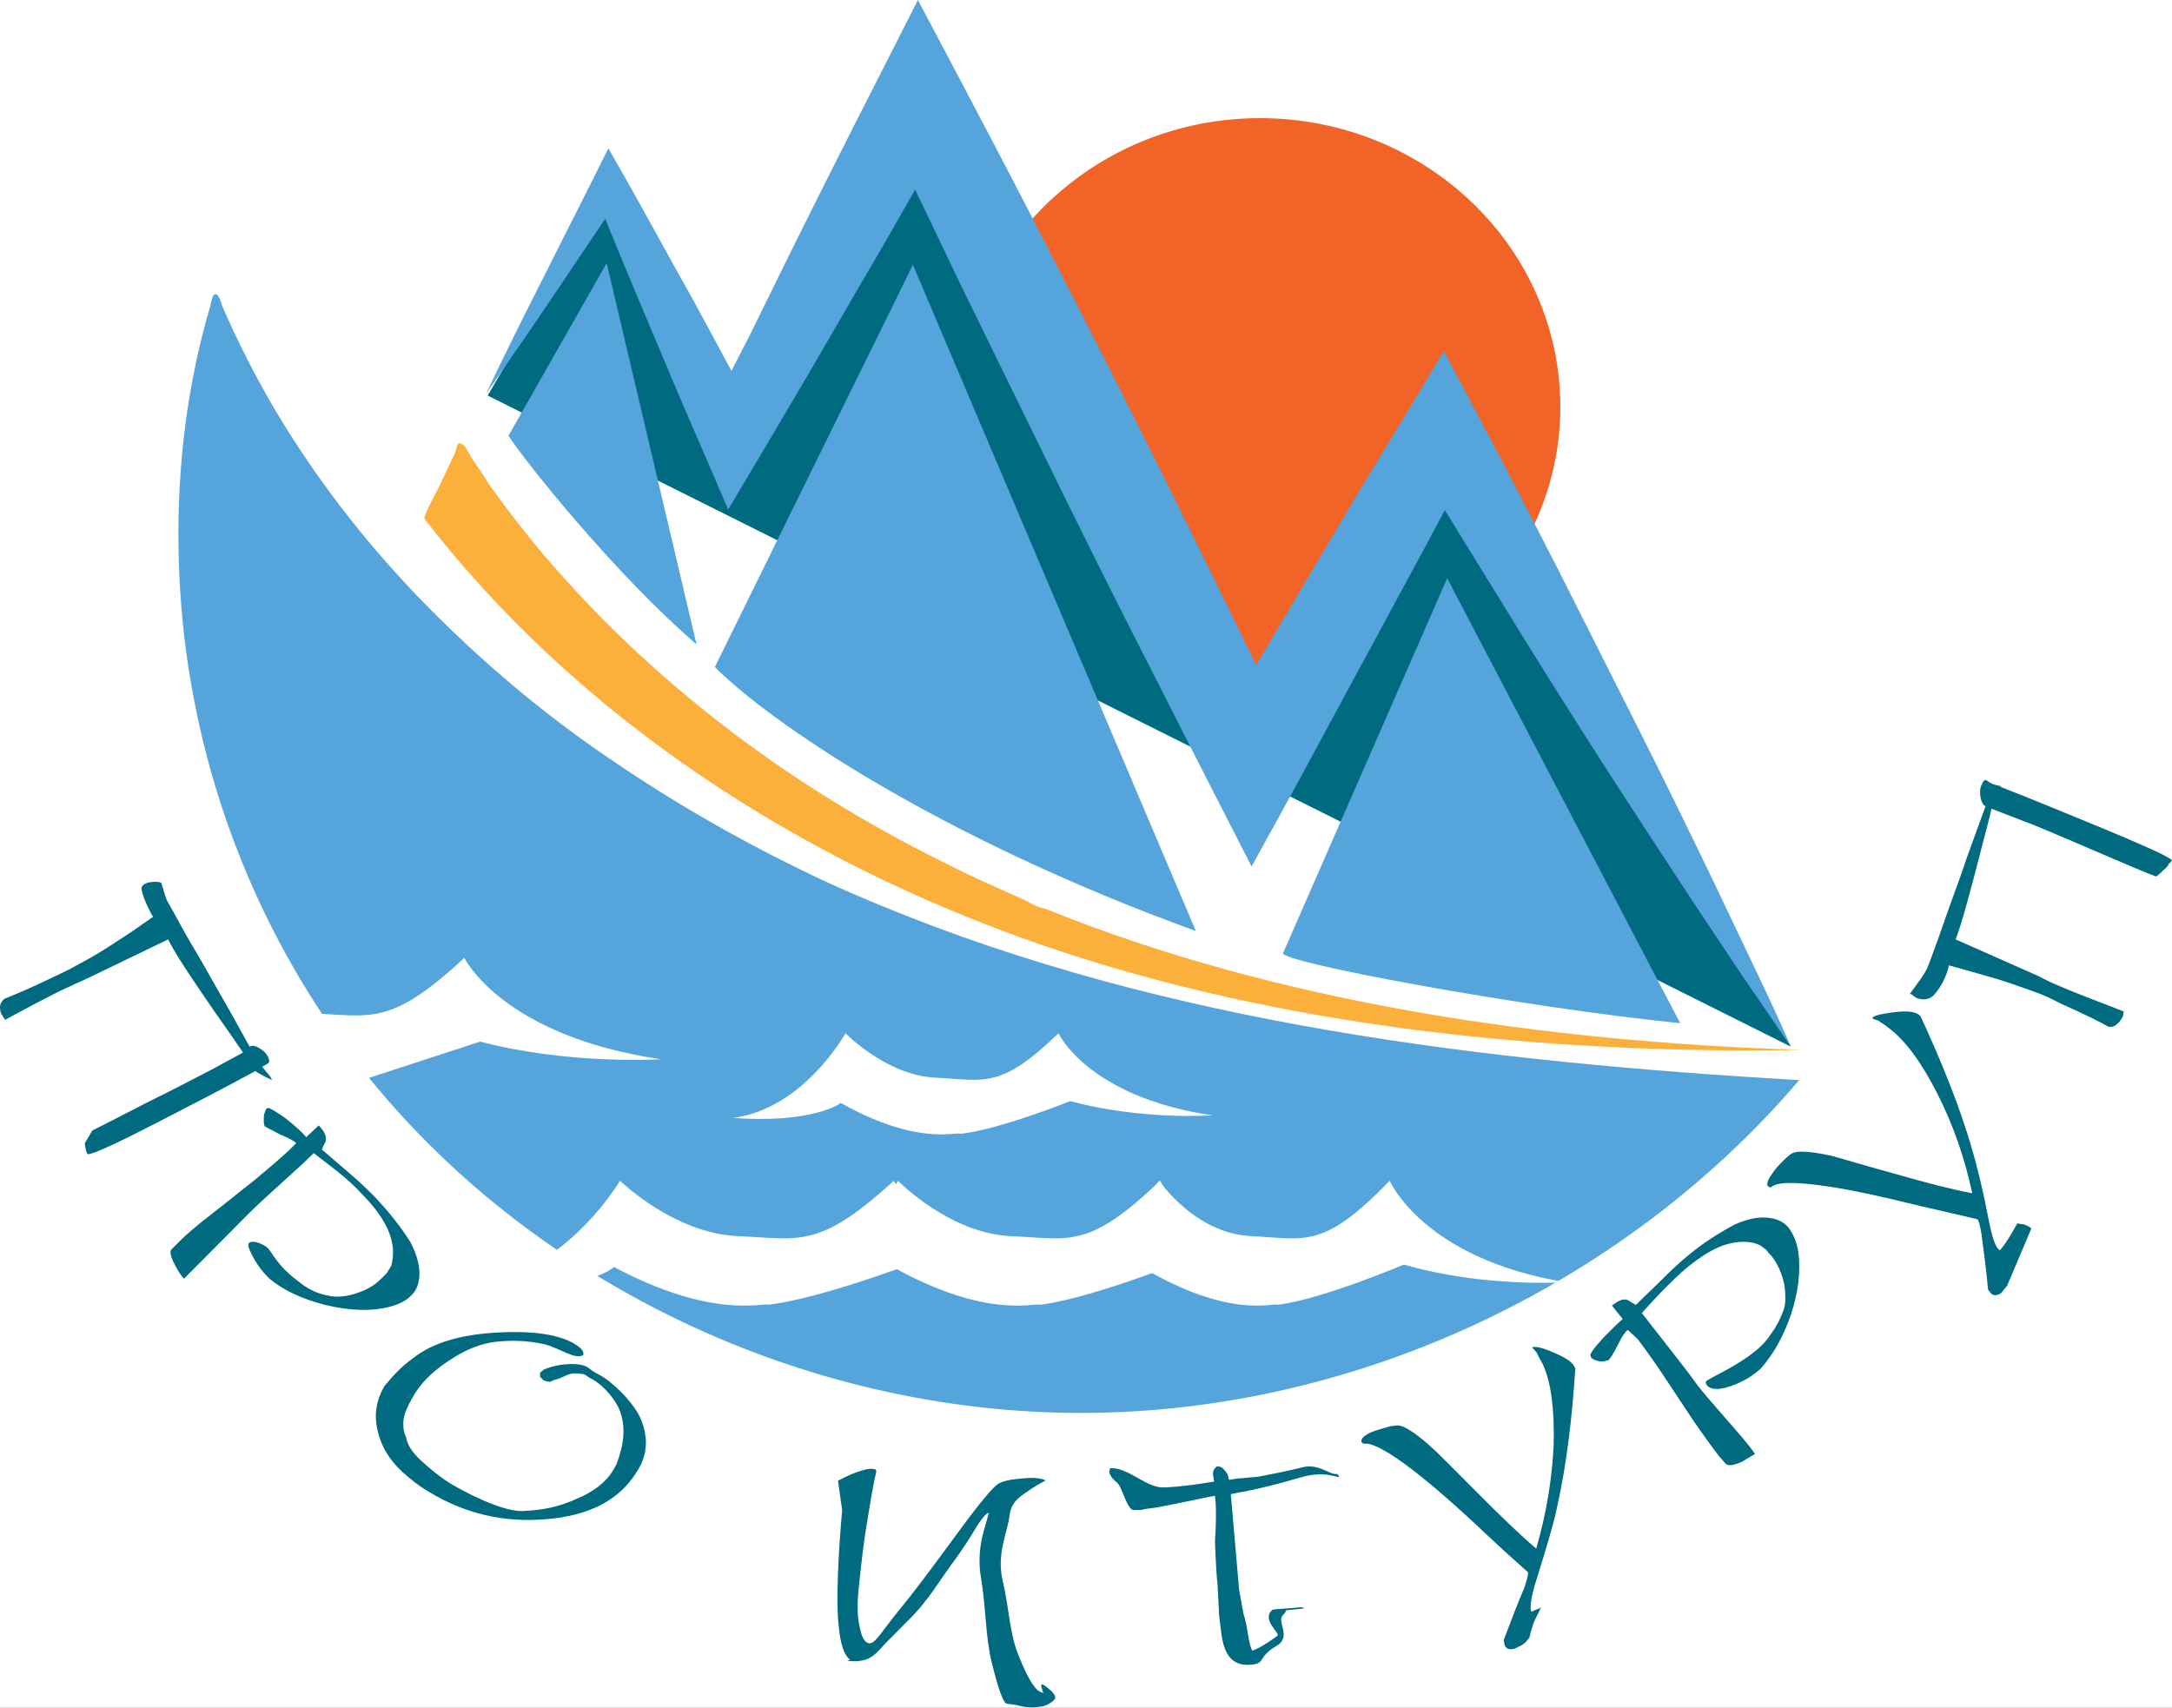 <svg width="117" height="92" viewBox="0 0 117 92" fill="none" xmlns="http://www.w3.org/2000/svg">
<rect x="0" y="0" width="117" height="92" fill="#333333" stroke="none"/>
<g clip-path="url(#clip0_77_603)">
<rect width="117" height="92" fill="white"/>
<path d="M116.91 46.271C116.597 46.045 115.386 45.503 113.324 44.646C111.262 43.788 109.379 43.021 107.766 42.389V42.343C107.452 42.298 107.228 42.208 107.003 42.028C106.914 41.982 106.824 42.073 106.735 42.298C106.645 42.479 106.645 42.705 106.69 42.975C106.735 43.201 106.824 43.382 106.959 43.427C106.735 44.014 106.421 44.917 105.972 46.135C105.569 47.354 105.166 48.392 104.852 49.295C104.538 50.198 104.269 50.966 104.045 51.553L103.91 51.914C103.821 52.184 103.641 52.501 103.372 52.862C103.283 52.997 103.103 53.223 102.879 53.539C102.924 53.539 103.014 53.584 103.103 53.674C103.193 53.719 103.238 53.764 103.238 53.764C103.641 53.9 104 53.855 104.269 53.494C104.448 53.268 104.672 52.952 104.852 52.455L104.941 52.184L104.986 52.004C105.659 52.184 106.421 52.41 107.228 52.636C108.035 52.862 108.617 53.087 109.021 53.223L109.648 53.449C109.917 53.539 110.366 53.719 110.948 54.035C112.248 54.622 113.1 55.028 113.548 55.299C113.728 55.344 113.907 55.299 114.041 55.164C114.176 55.074 114.266 54.893 114.355 54.758L114.4 54.487C113.145 53.99 112.159 53.629 111.397 53.313C110.635 52.997 110.141 52.771 109.828 52.591L105.345 50.605C105.659 49.792 106.062 48.302 106.6 46.226C106.914 44.962 107.183 44.059 107.272 43.562L109.021 44.239C109.783 44.51 110.993 45.052 112.697 45.774C114.4 46.496 115.521 46.993 116.148 47.219C116.283 47.129 116.417 46.993 116.552 46.858C116.731 46.722 116.821 46.587 116.821 46.542C117.045 46.361 117 46.316 116.91 46.271Z" fill="#006A81"/>
<path d="M109.11 65.998C109.066 65.998 109.066 65.953 109.021 65.953C108.886 65.953 108.752 65.908 108.662 65.908C108.348 66.495 108.079 66.901 107.945 67.081C107.9 67.127 107.855 67.217 107.81 67.262C107.766 67.307 107.721 67.352 107.721 67.352C107.497 67.217 107.317 66.675 107.138 65.772C106.824 64.147 106.51 62.838 106.197 61.8C105.569 59.633 104.628 57.285 103.462 54.758L103.372 54.667C103.148 54.487 102.7 54.442 101.983 54.532C101.31 54.622 100.907 54.712 100.862 54.848L100.907 54.893C101.086 54.938 101.221 54.983 101.31 55.074C101.4 55.119 101.579 55.254 101.759 55.39C102.655 56.067 103.507 57.24 104.359 58.911C105.21 60.581 105.838 62.387 106.241 64.283C105.076 64.057 103.686 63.696 102.117 63.244C100.145 62.703 98.979 62.342 98.621 62.251C97.545 62.026 96.872 61.98 96.559 62.116C96.469 62.161 96.29 62.296 96.066 62.522C95.841 62.748 95.617 62.974 95.483 63.199C95.214 63.56 95.124 63.831 95.259 63.922L95.393 63.967C95.707 63.651 96.738 63.651 98.531 63.922C99.741 64.102 101.4 64.463 103.417 64.96C105.345 65.411 106.376 65.637 106.51 65.682C106.6 65.727 106.645 65.998 106.734 66.449C106.869 67.443 107.003 68.481 107.093 69.474L107.272 69.7C107.407 69.79 107.497 69.79 107.631 69.745C107.766 69.7 107.855 69.609 107.945 69.474L108.124 69.248L109.424 66.179C109.334 66.088 109.245 66.043 109.11 65.998Z" fill="#006A81"/>
<path d="M87.683 71.641C87.548 71.731 87.369 72.002 87.145 72.453C86.921 72.905 86.741 73.176 86.652 73.266L86.472 73.311C86.383 73.356 86.204 73.356 86.069 73.311C85.89 73.266 85.8 73.221 85.71 73.13L85.665 72.995C85.71 72.814 85.979 72.499 86.383 72.047C86.786 71.641 87.145 71.28 87.414 71.054L86.831 70.332C87.234 70.016 87.504 69.925 87.728 70.061C87.952 70.196 88.086 70.287 88.131 70.287C88.579 69.835 89.072 69.384 89.566 68.887C90.059 68.391 90.552 67.939 91 67.578C91.762 66.946 92.614 66.404 93.466 65.953C94.093 65.682 94.676 65.547 95.169 65.592C95.707 65.637 96.11 65.817 96.379 66.179C96.603 66.495 96.783 66.901 96.872 67.443C97.007 68.481 96.872 69.609 96.469 70.828C96.066 72.002 95.528 72.95 94.855 73.717L94.586 73.943C94.183 74.259 93.69 74.53 93.107 74.71C92.524 74.891 92.121 74.846 91.941 74.62L91.897 74.53C91.852 74.485 91.897 74.394 91.986 74.349C92.434 74.079 92.928 73.853 93.376 73.582C93.824 73.311 94.183 73.085 94.452 72.86C94.81 72.589 95.124 72.273 95.393 71.867C95.662 71.505 95.886 71.099 96.066 70.603C96.2 70.241 96.2 69.745 96.11 69.158C95.976 68.571 95.752 68.075 95.438 67.668C95.303 67.533 95.214 67.443 95.169 67.352C95.079 67.262 94.99 67.217 94.81 67.081C94.228 66.811 93.555 66.856 92.838 67.081C92.21 67.307 91.583 67.713 90.91 68.255C90.462 68.616 89.969 69.113 89.431 69.655C88.938 70.196 88.579 70.557 88.445 70.738C88.759 71.144 89.252 71.776 89.924 72.634C90.597 73.492 91.09 74.124 91.403 74.575C91.717 74.981 92.255 75.613 92.972 76.426C93.69 77.239 94.228 77.87 94.541 78.322C94.228 78.502 94.004 78.638 93.869 78.728C93.376 78.954 93.062 78.999 92.928 78.818L92.614 78.457C92.255 78.006 91.807 77.374 91.269 76.606C90.731 75.794 90.193 74.981 89.655 74.169C89.117 73.356 88.624 72.679 88.221 72.137L87.683 71.641Z" fill="#006A81"/>
<path d="M82.169 88.479C82.259 88.389 82.303 88.298 82.393 88.208C82.393 88.118 82.438 88.073 82.438 87.982C82.528 87.666 82.617 87.35 82.796 87.034C82.886 86.899 82.931 86.718 83.021 86.583C82.931 86.628 82.886 86.673 82.841 86.673C82.752 86.718 82.707 86.718 82.617 86.763C82.572 86.809 82.528 86.809 82.483 86.809C82.393 86.583 82.483 85.996 82.752 85.138C83.245 83.558 83.648 82.249 83.872 81.211C84.365 78.999 84.679 76.516 84.859 73.717L84.814 73.627C84.679 73.356 84.321 73.13 83.693 72.86C83.066 72.589 82.662 72.499 82.528 72.589L82.572 72.634C82.707 72.769 82.796 72.86 82.841 72.995C82.886 73.085 82.976 73.266 83.11 73.492C83.559 74.485 83.738 75.929 83.693 77.825C83.603 79.721 83.29 81.572 82.752 83.423C81.855 82.656 80.824 81.662 79.659 80.489C78.224 79.044 77.372 78.186 77.059 77.916C76.252 77.193 75.669 76.832 75.355 76.787C75.266 76.787 75.041 76.787 74.728 76.877C74.414 76.968 74.1 77.058 73.876 77.148C73.472 77.329 73.293 77.509 73.338 77.69L73.472 77.78C73.876 77.69 74.817 78.186 76.207 79.27C77.193 80.037 78.448 81.121 79.972 82.565C81.407 83.919 82.214 84.597 82.303 84.687C82.348 84.777 82.259 85.048 82.124 85.499C81.721 86.448 81.362 87.395 81.003 88.343L81.048 88.614C81.093 88.75 81.228 88.84 81.317 88.84C81.452 88.84 81.586 88.84 81.721 88.75L81.99 88.614L82.169 88.479Z" fill="#006A81"/>
<path d="M65.448 80.579C65.135 80.624 64.552 80.76 63.655 80.94C62.759 81.121 62.31 81.211 62.266 81.211C61.862 81.256 61.593 81.301 61.459 81.346C61.279 81.346 61.145 81.346 61.055 81.346C60.697 81.301 60.428 80.037 60.159 79.857C59.934 79.676 59.755 79.45 59.755 79.27L59.8 79.089H59.89C60.831 79.089 61.772 80.173 62.714 80.127C63.7 80.082 64.597 79.947 65.403 79.812C65.359 79.541 65.314 79.36 65.359 79.27C65.359 79.18 65.448 79.089 65.538 78.999H65.628C65.717 78.999 65.852 79.044 65.941 79.18C66.076 79.315 66.165 79.45 66.165 79.586L66.21 79.721C66.434 79.676 66.659 79.631 66.928 79.631C67.197 79.586 67.51 79.586 67.824 79.541C68.497 79.405 69.259 79.27 70.155 79.044C71.007 78.818 71.635 79.45 71.993 79.405C72.038 79.405 72.038 79.405 72.083 79.45C72.083 79.496 72.128 79.496 72.128 79.541C72.128 79.676 71.455 79.18 70.066 79.586C68.676 79.992 67.555 80.263 66.748 80.398L66.3 80.489L66.748 85.635C66.883 86.402 66.972 86.944 67.062 87.215C67.241 87.847 67.241 88.705 67.555 89.066C67.645 89.246 66.972 89.021 67.241 88.975C67.6 88.93 68.138 88.614 68.81 88.118C68.99 87.982 67.914 87.26 68.541 86.718C68.631 86.673 69.841 86.628 69.976 86.583C70.066 86.583 70.155 86.583 70.245 86.628C70.335 86.673 69.259 86.718 69.259 86.763C69.259 86.854 69.214 86.899 69.124 86.989C68.721 87.35 69.617 88.163 68.766 88.659C67.779 89.246 68.138 89.562 67.555 89.653C67.017 89.743 66.614 89.653 66.3 89.337C66.076 89.111 65.897 88.705 65.807 88.118C65.762 87.757 65.717 87.395 65.672 87.034C65.628 85.996 65.583 85.409 65.583 85.319C65.538 85.003 65.493 84.236 65.448 83.017C65.538 81.662 65.493 80.895 65.448 80.579Z" fill="#006A81"/>
<path d="M56.169 91.233C56.259 91.187 55.99 90.781 56.124 90.736C56.259 90.736 56.707 91.142 56.752 91.233C56.797 91.278 56.841 91.368 56.841 91.503C56.707 91.684 56.483 91.819 56.214 91.91C55.945 91.955 55.631 92 55.317 91.955C55.138 91.955 55.004 91.91 54.824 91.865C54.645 91.819 54.465 91.819 54.241 91.774C54.062 91.774 53.793 91.052 53.434 89.607C53.076 88.163 53.121 86.673 52.852 85.048C52.538 83.287 53.166 82.114 53.255 81.482C53.076 81.572 52.897 81.798 52.628 82.204C52.179 82.972 51.776 83.558 51.417 84.055C50.655 85.048 50.072 86.177 48.862 87.35C48.324 87.892 48.055 88.163 47.741 88.479C47.203 89.021 46.934 89.607 45.679 89.472C45.545 89.472 45.859 89.427 45.769 89.382C45.5 89.201 45.276 88.614 45.186 87.666C45.097 86.944 45.097 85.951 45.141 84.732C45.186 83.513 45.276 82.385 45.365 81.346L45.141 79.766C45.141 79.766 45.724 79.45 46.128 79.315C46.531 79.18 46.8 79.089 47.024 79.134C47.159 79.134 47.203 79.18 47.203 79.27C47.024 80.037 46.89 80.895 46.71 81.978C46.531 83.017 46.397 84.19 46.262 85.499C46.172 86.357 46.172 87.079 46.307 87.621C46.397 88.163 46.576 88.479 46.8 88.524C47.159 88.569 47.472 87.892 48.593 86.538C49.086 85.951 50.072 84.642 51.597 82.565C52.717 81.03 53.434 80.173 53.748 79.947C53.972 79.812 54.286 79.721 54.734 79.676C55.183 79.631 55.586 79.586 55.9 79.631C56.169 79.676 56.348 79.721 56.303 79.766C55.766 80.037 55.317 80.353 54.959 80.624C54.6 80.895 54.421 81.256 54.376 81.662C54.286 82.52 53.659 83.694 54.017 85.183C54.376 86.673 54.376 88.073 54.914 89.291C55.407 90.51 55.81 91.142 56.169 91.187V91.233Z" fill="#006A81"/>
<path d="M22.235 73.176C23.31 72.318 24.879 71.867 26.941 71.776C28.824 71.686 30.169 71.912 30.976 72.408C31.245 72.589 31.424 72.724 31.424 72.905V72.995C30.976 73.266 30.169 72.634 29.317 72.408C28.465 72.228 27.659 72.183 26.762 72.273C25.91 72.363 25.014 72.724 24.162 73.311C23.265 73.898 22.593 74.575 22.19 75.343C21.965 75.749 21.786 76.11 21.741 76.471C21.697 76.832 21.741 77.148 21.876 77.419C21.921 77.78 22.19 78.232 22.683 78.683C23.176 79.134 23.714 79.586 24.386 79.992C25.103 80.398 25.821 80.76 26.538 81.03C27.255 81.301 27.838 81.437 28.286 81.391C29.228 81.346 30.124 81.166 31.021 80.76C32.007 80.353 32.679 79.812 33.038 79.18L33.217 78.864C33.621 77.78 33.71 76.877 33.397 76.02C33.128 75.297 32.41 74.575 31.917 74.304C31.379 74.033 31.693 74.033 31.11 73.988C30.617 73.943 30.438 74.169 29.99 74.304C29.9 74.304 29.721 74.394 29.631 74.44C29.541 74.44 29.362 74.394 29.272 74.349C29.228 74.304 29.138 74.214 29.093 74.169C29.093 74.124 29.093 73.988 29.093 73.943C29.138 73.898 29.272 73.808 29.317 73.763C29.9 73.537 30.483 73.447 31.11 73.492C31.783 73.582 31.603 73.717 32.231 74.033C32.948 74.394 34.024 75.433 34.472 76.336C34.921 77.329 34.921 78.322 34.338 79.225C33.397 80.805 31.738 81.662 29.362 81.843C27.076 82.023 25.014 81.527 23.086 80.353C22.548 80.037 22.1 79.676 21.652 79.27C20.979 78.638 20.531 77.916 20.352 77.103C20.128 76.245 20.262 75.433 20.71 74.665C21.159 74.124 21.607 73.627 22.235 73.176Z" fill="#006A81"/>
<path d="M15.959 61.574C15.869 61.484 15.555 61.303 15.107 61.123C14.659 60.897 14.255 60.671 14.255 60.671L14.21 60.491V60.22C14.21 60.13 14.21 60.039 14.255 59.949L14.345 59.723L14.479 59.678C14.479 59.678 15.017 59.949 15.466 60.31C15.914 60.671 16.272 60.987 16.497 61.258L17.169 60.626C17.528 60.987 17.617 61.303 17.528 61.529C17.393 61.755 17.348 61.89 17.348 61.935C17.841 62.342 18.334 62.793 18.872 63.244C19.41 63.696 19.859 64.147 20.262 64.553C20.934 65.276 21.562 66.043 22.1 66.901C22.414 67.488 22.593 68.075 22.593 68.571C22.593 69.113 22.459 69.519 22.1 69.835C21.831 70.106 21.428 70.287 20.89 70.422C19.904 70.648 18.783 70.603 17.483 70.287C16.272 69.971 15.286 69.519 14.524 68.887L14.3 68.661C13.941 68.255 13.628 67.804 13.403 67.217C13.179 66.63 14.255 66.946 14.524 67.352C14.793 67.759 15.062 68.12 15.331 68.391C15.645 68.707 16.003 68.977 16.362 69.248C16.765 69.519 17.169 69.7 17.662 69.79C18.021 69.88 18.514 69.88 19.097 69.7C19.679 69.519 20.128 69.293 20.531 68.887C20.666 68.752 20.755 68.661 20.845 68.571C20.89 68.481 20.979 68.345 21.069 68.21C21.248 67.578 21.203 66.946 20.89 66.224C20.621 65.637 20.172 65.005 19.545 64.373C19.141 63.922 18.648 63.47 18.066 63.019C17.483 62.567 17.079 62.251 16.9 62.116C16.541 62.477 15.959 63.019 15.152 63.741C14.345 64.463 13.762 65.005 13.359 65.411C13 65.772 12.417 66.359 11.655 67.127C10.893 67.894 10.31 68.481 9.907 68.887C9.683 68.616 9.548 68.391 9.459 68.21C9.19 67.713 9.1 67.397 9.279 67.262L9.638 66.901C10.041 66.495 10.624 65.998 11.386 65.411C12.148 64.824 12.91 64.192 13.672 63.605C14.434 62.974 15.062 62.432 15.555 61.98L15.959 61.574Z" fill="#006A81"/>
<path d="M14.569 58.008L14.659 58.188C14.659 58.188 13.807 57.782 13.762 57.692C12.193 58.55 10.445 59.452 8.428 60.491C6.41 61.529 5.245 62.071 4.841 62.161C4.752 62.206 4.707 62.161 4.662 62.071C4.617 61.98 4.617 61.845 4.572 61.664C4.572 61.619 4.572 61.619 4.572 61.574C4.707 61.348 4.841 61.123 4.976 60.897C5.603 60.581 6.59 60.084 7.89 59.407C9.548 58.595 10.714 57.963 11.431 57.602L13.09 56.699C12.821 56.292 12.283 55.525 11.521 54.442C10.31 52.681 9.459 51.417 9.055 50.605L4.662 52.726C4.348 52.862 3.855 53.087 3.093 53.449C2.376 53.81 1.434 54.306 0.269 54.938L0.134 54.712C0.045 54.622 0 54.442 0 54.261C0 54.08 0.09 53.945 0.224 53.81C0.672 53.629 1.569 53.268 2.869 52.636C3.452 52.365 3.9 52.139 4.124 52.004L4.707 51.688C5.11 51.462 5.648 51.146 6.321 50.695C7.038 50.243 7.666 49.792 8.248 49.386L8.159 49.25L8.024 48.979C7.8 48.528 7.666 48.167 7.621 47.896C7.576 47.444 8.652 47.444 8.697 47.58C8.831 48.031 8.921 48.392 9.055 48.618L9.234 48.934C9.548 49.476 9.907 50.198 10.4 51.011C10.893 51.823 11.431 52.816 12.059 53.9C12.686 54.983 13.134 55.841 13.448 56.383C13.583 56.292 13.762 56.338 13.986 56.473C14.21 56.608 14.345 56.744 14.434 56.924C14.524 57.105 14.524 57.24 14.434 57.286L14.121 57.466L14.569 58.008Z" fill="#006A81"/>
<path fill-rule="evenodd" clip-rule="evenodd" d="M67.869 6.365C76.79 6.365 84.052 13.317 84.052 21.939C84.052 24.828 83.2 27.582 81.766 29.884L79.659 26.137L73.159 36.656C71.5 37.197 69.707 37.513 67.824 37.513C67.466 37.513 67.107 37.513 66.748 37.468L54.645 12.956C57.603 8.983 62.4 6.365 67.869 6.365Z" fill="#F26327"/>
<path d="M12.597 17.876C12.597 17.922 12.641 17.967 12.641 17.967C13.538 19.863 14.524 21.668 15.645 23.429C17.886 26.95 20.531 30.2 23.535 33.18C26.538 36.159 29.81 38.867 33.352 41.215C36.893 43.608 40.614 45.684 44.469 47.49C45.455 47.941 46.397 48.347 47.383 48.754C62.983 55.209 80.062 57.195 96.917 58.188C87.324 69.429 72.576 76.29 57.648 76.11C42.721 75.929 28.017 68.752 19.052 57.015C16.407 53.539 14.255 49.657 12.686 45.549C11.117 41.441 10.131 37.107 9.772 32.728C9.414 28.349 9.638 23.925 10.534 19.637C10.759 18.553 11.028 17.515 11.341 16.432C11.386 16.296 11.431 15.845 11.61 15.845C11.79 15.845 11.924 16.341 11.969 16.477C12.193 17.019 12.417 17.47 12.597 17.876Z" fill="#55A4DB"/>
<path d="M96.469 56.383L77.686 23.203L67.51 41.26L49.49 5.101L39.538 23.7L32.904 9.976L26.269 21.307" fill="#006A81"/>
<path d="M96.469 56.383C95.572 55.074 94.676 53.764 93.779 52.455L91.135 48.483C89.386 45.819 87.638 43.156 85.934 40.493C84.231 37.829 82.528 35.121 80.869 32.412C79.21 29.704 77.507 26.995 75.893 24.287H79.524L77.103 28.846L74.638 33.405L72.172 37.965L69.707 42.524L67.421 46.677L65.224 42.389C63.7 39.409 62.176 36.385 60.652 33.405C59.128 30.381 57.648 27.401 56.169 24.377C54.69 21.352 53.21 18.328 51.731 15.303C50.297 12.279 48.817 9.254 47.383 6.184L51.552 6.23C49.803 9.299 48.1 12.369 46.307 15.393L43.662 19.953L40.972 24.512L39.224 27.447L37.924 24.422C36.893 22.075 35.907 19.727 34.921 17.38C33.934 15.032 32.948 12.685 32.007 10.292L33.576 10.338L29.9 15.8C28.69 17.605 27.434 19.411 26.179 21.217C27.121 19.231 28.107 17.244 29.093 15.303L32.052 9.435L32.769 7.99L33.621 9.48C34.876 11.692 36.086 13.949 37.341 16.161C38.552 18.418 39.762 20.63 40.972 22.887L37.924 22.842L40.345 18.147L42.676 13.407C44.245 10.247 45.814 7.132 47.428 3.973L49.445 0L51.597 4.063C53.166 7.042 54.734 10.022 56.259 13.001C57.783 15.98 59.352 19.005 60.831 21.984C62.355 25.009 63.834 27.988 65.314 31.013C66.793 34.037 68.272 37.062 69.752 40.086L65.269 39.951L67.869 35.482L70.514 31.013L73.159 26.544L75.848 22.12L77.776 18.915L79.479 22.12C80.959 24.919 82.438 27.762 83.872 30.561C85.307 33.405 86.741 36.249 88.176 39.093C89.61 41.937 91 44.781 92.39 47.67L94.452 52.004C95.169 53.494 95.841 54.938 96.469 56.383Z" fill="#55A4DB"/>
<path d="M64.417 50.153L49.176 14.265L38.507 35.933C41.421 38.867 50.476 45.097 64.417 50.153Z" fill="#55A4DB"/>
<path d="M37.521 34.714L32.679 14.175L27.39 23.474C28.331 24.919 33.128 30.922 37.521 34.714Z" fill="#55A4DB"/>
<path d="M90.507 55.119L77.955 31.148L69.124 51.327C68.631 51.778 81.945 54.261 90.507 55.119Z" fill="#55A4DB"/>
<path d="M24.79 23.88C24.834 23.88 24.879 23.925 24.969 23.971C25.148 24.151 25.283 24.467 25.417 24.693C25.731 25.144 26.045 25.596 26.314 26.047C27.569 27.808 28.914 29.523 30.393 31.148C33.307 34.398 36.579 37.333 40.121 39.951C43.662 42.569 47.472 44.826 51.462 46.767C52.269 47.174 53.076 47.535 53.883 47.896C54.286 48.077 54.69 48.257 55.093 48.438C55.407 48.573 55.945 48.934 56.259 48.934C68.945 54.081 83.335 56.112 97.052 56.563C83.335 56.789 68.945 55.344 56.035 50.875C43.124 46.406 31.155 38.687 22.862 27.943C22.772 27.853 23.579 26.363 23.669 26.183C23.938 25.596 24.252 24.964 24.521 24.377C24.61 24.016 24.655 23.835 24.79 23.88Z" fill="#FBB03B"/>
<path d="M54.824 69.203C59.172 68.571 62.445 63.605 62.445 63.605C62.445 63.605 64.328 66.404 67.331 66.585C70.335 66.72 71.231 67.352 74.862 63.605C74.862 63.605 76.655 67.804 84.321 69.068C84.321 69.068 79.972 69.384 75.624 68.12C75.624 68.12 71.276 69.971 68.855 70.287C68.631 70.151 66.255 71.099 61.504 68.255C61.459 68.255 59.621 69.564 54.824 69.203Z" fill="white"/>
<path d="M40.928 69.203C45.635 68.571 48.369 63.605 48.369 63.605C48.369 63.605 51.103 66.404 54.376 66.585C57.603 66.72 58.59 67.352 62.49 63.605C62.49 63.605 64.417 67.804 72.665 69.068C72.665 69.068 67.959 69.384 63.297 68.12C63.297 68.12 58.59 69.971 56.035 70.287C55.766 70.151 53.21 71.099 48.1 68.255C48.055 68.255 46.083 69.564 40.928 69.203Z" fill="white"/>
<path d="M39.493 60.22C43.303 59.723 45.545 55.66 45.545 55.66C45.545 55.66 47.786 57.963 50.431 58.053C53.076 58.188 53.883 58.685 57.021 55.66C57.021 55.66 58.59 59.091 65.314 60.084C65.314 60.084 61.504 60.355 57.648 59.317C57.648 59.317 53.838 60.852 51.731 61.078C51.507 60.942 49.445 61.755 45.276 59.407C45.321 59.452 43.707 60.536 39.493 60.22Z" fill="white"/>
<path d="M30.483 68.571C30.259 68.391 29.99 68.21 29.81 68.12C29.586 68.029 29.541 67.939 29.452 67.939H29.407C29.362 67.894 29.362 67.849 29.317 67.804C31.917 66.133 33.397 63.605 33.397 63.605C33.397 63.605 36.266 66.404 39.672 66.585C43.035 66.72 44.066 67.352 48.145 63.605C48.145 63.605 50.162 67.804 58.814 69.068C58.814 69.068 53.928 69.384 48.997 68.12C48.997 68.12 44.11 69.971 41.376 70.287C41.107 70.151 38.417 71.099 33.083 68.255C33.083 68.255 32.5 68.752 31.2 69.023C31.11 68.932 30.841 68.752 30.707 68.707C30.617 68.661 30.528 68.616 30.483 68.571Z" fill="white"/>
<path d="M16.631 54.577C19.993 54.712 20.979 55.344 25.014 51.598C25.014 51.598 27.031 55.796 35.593 57.06C35.593 57.06 30.707 57.376 25.866 56.112L19.634 58.143C19.634 58.143 19.321 57.827 19.186 57.782C19.097 57.602 18.962 57.421 18.693 57.331C18.648 57.286 18.648 57.24 18.604 57.15C18.604 56.789 18.424 56.428 17.976 56.338C17.931 56.202 17.841 56.112 17.752 56.022C17.752 55.66 17.572 55.344 17.124 55.254C17.079 55.119 16.99 54.938 16.9 54.848C16.81 54.758 16.676 54.712 16.586 54.667C16.586 54.622 16.541 54.577 16.497 54.532C16.541 54.577 16.586 54.577 16.631 54.577Z" fill="white"/>
</g>
<defs>
<clipPath id="clip0_77_603">
<rect width="117" height="92" fill="white"/>
</clipPath>
</defs>
</svg>

